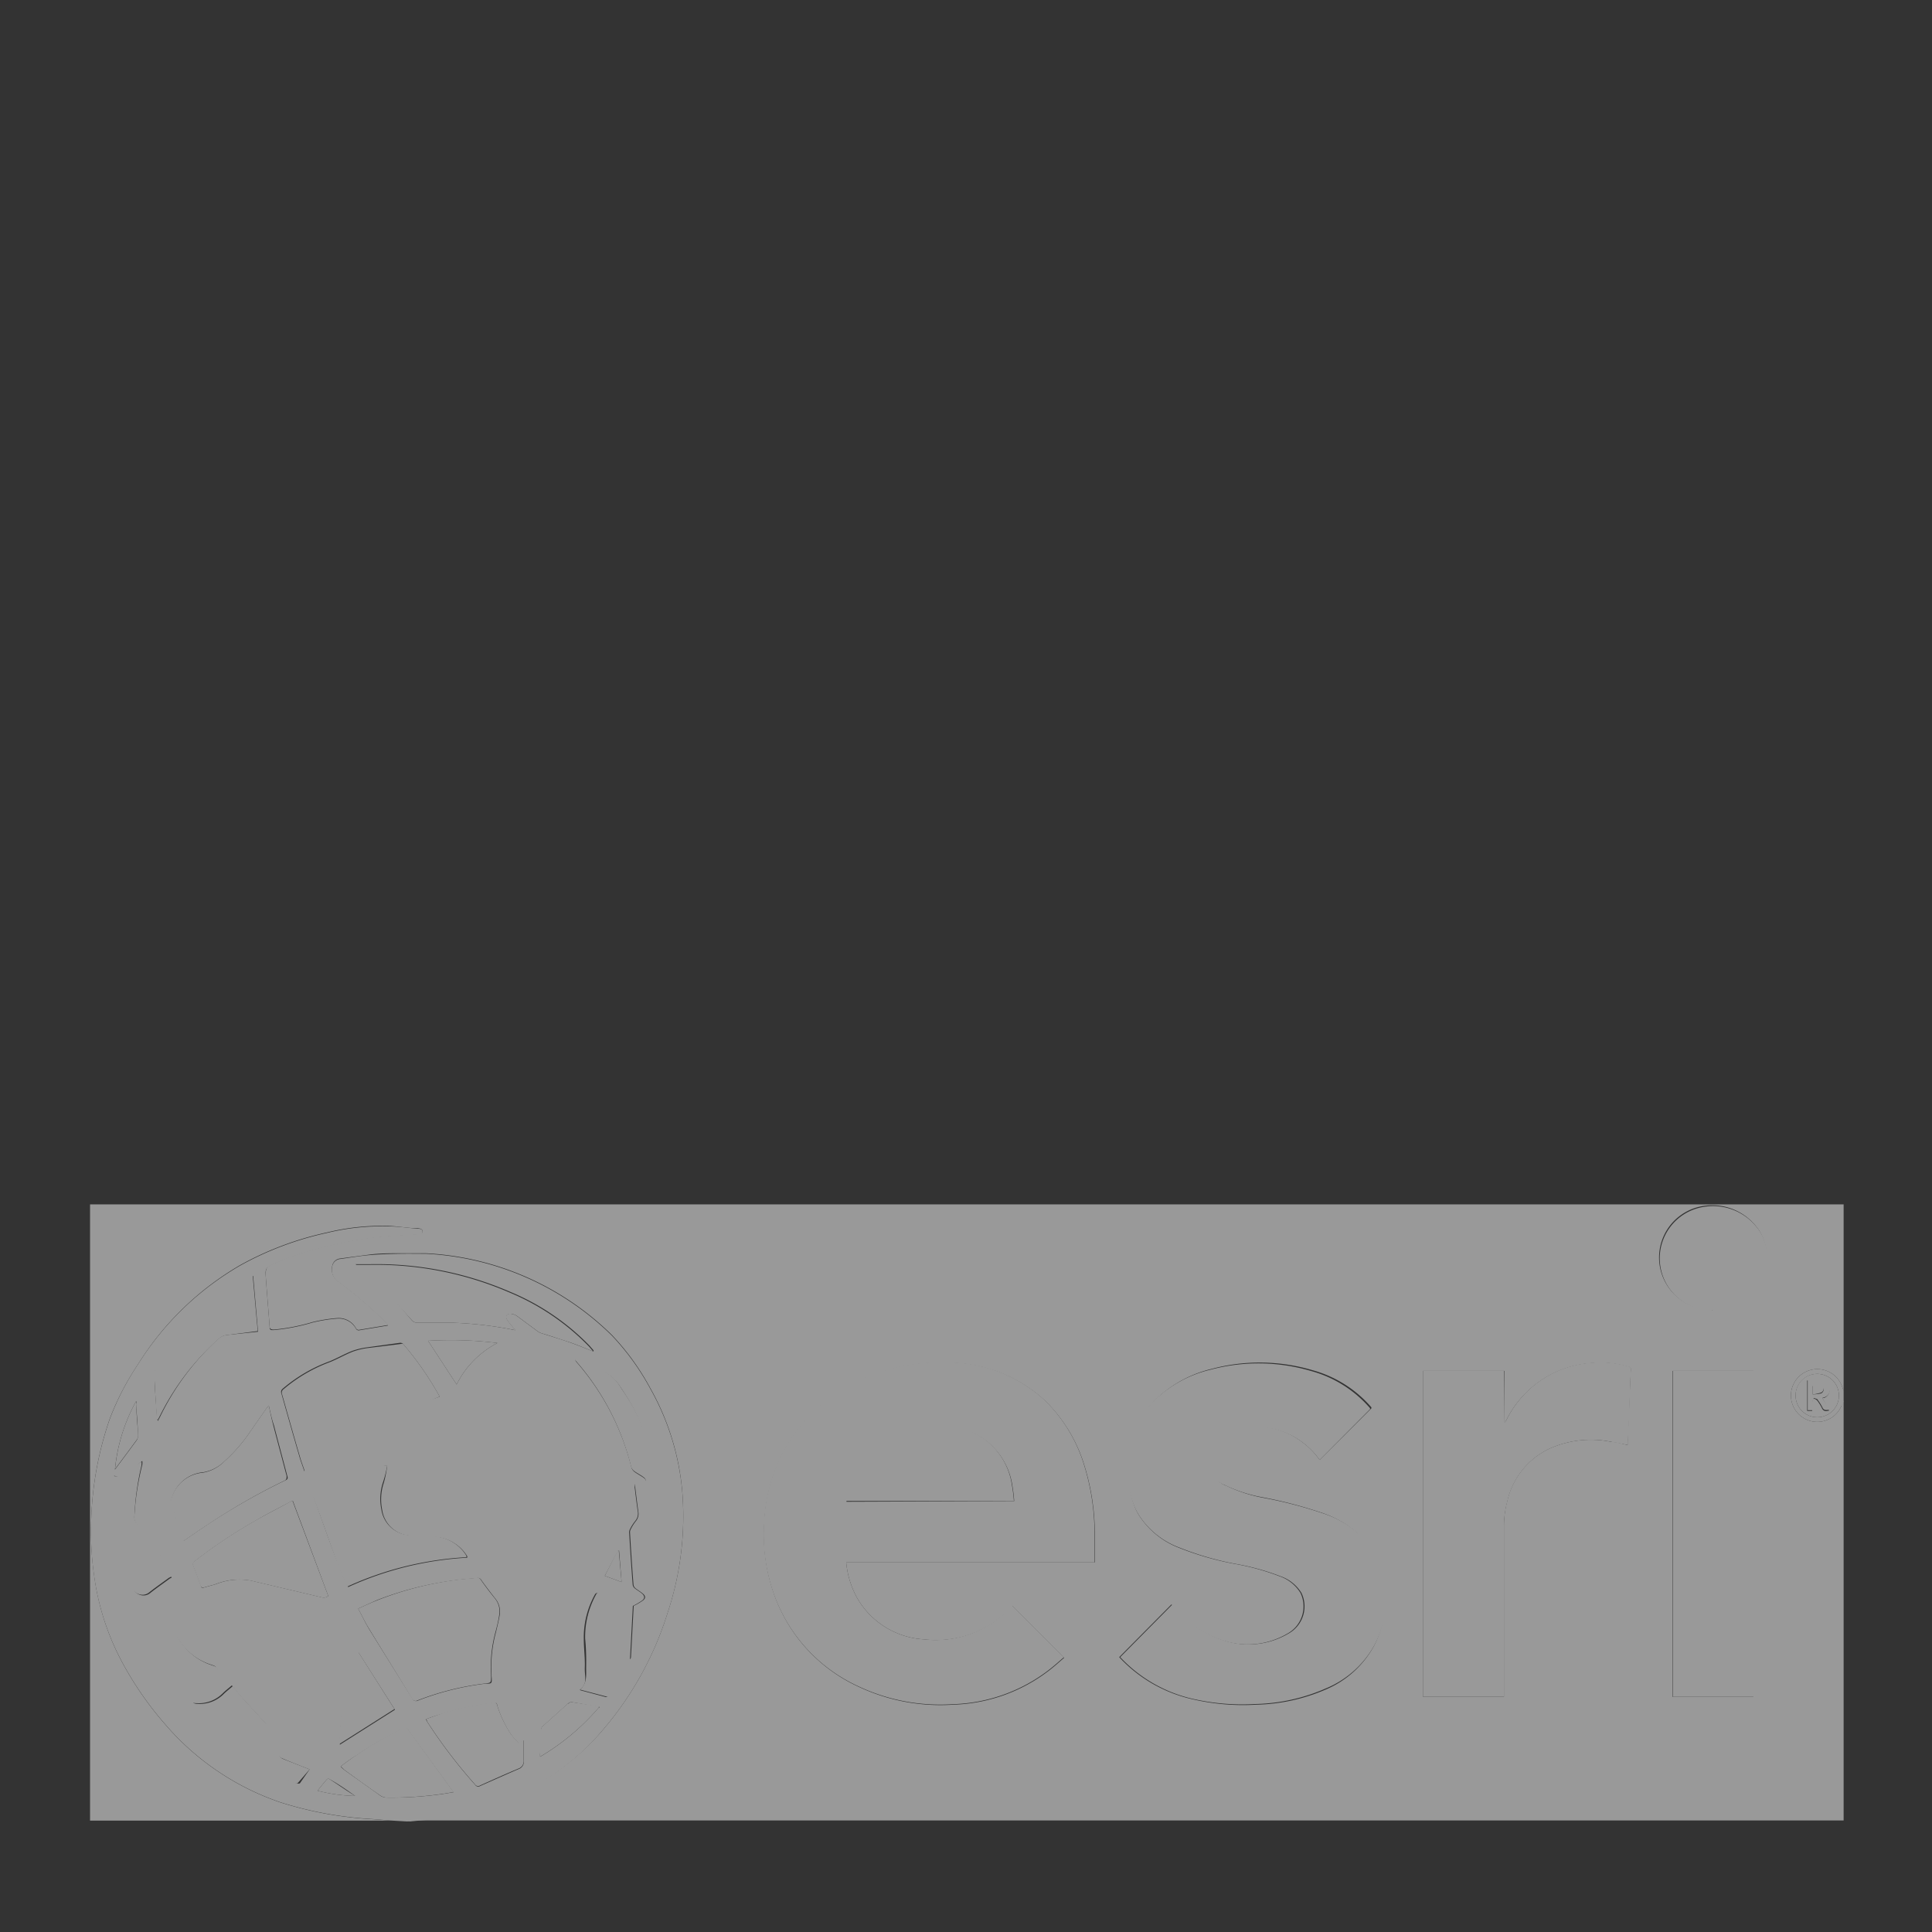 <svg id="Layer_1" data-name="Layer 1" xmlns="http://www.w3.org/2000/svg" viewBox="0 0 115 115"><rect x="0" y="0" width="115" height="115" fill="#333333" stroke="none"/><defs><style>.cls-1{opacity:0.5;}.cls-2{fill:#fff;}</style></defs><title>Logo</title><g class="cls-1"><path class="cls-2" d="M23.36,108.37h-18V71.69H109.74V82.77l-.07-.18a1.57,1.57,0,1,0-1.87,2,1.56,1.56,0,0,0,1.81-.91c0-.11.09-.21.13-.32v25H24.23a1.08,1.08,0,0,1,.19,0c.74-.08,1.48-.12,2.21-.23a16.68,16.68,0,0,0,3.31-1A14.37,14.37,0,0,0,35.86,103,19.69,19.69,0,0,0,39.74,96a18.19,18.19,0,0,0,.87-7.25,15.15,15.15,0,0,0-1.91-6.14,14.71,14.71,0,0,0-2.28-3.15,17,17,0,0,0-11.06-4.86c-.53,0-1.06,0-1.59,0s-1.2,0-1.79.08-1.14.15-1.72.23a.53.53,0,0,0-.48.42.87.87,0,0,0,.33.93,24,24,0,0,1,2.77,2.36,2.8,2.8,0,0,1,.22.25l-1.75.29a.19.19,0,0,1-.15-.08,1.17,1.17,0,0,0-1.15-.62,9,9,0,0,0-1.47.24,11.73,11.73,0,0,1-2.26.44c-.12,0-.25,0-.27-.16-.07-1-.16-2-.23-3,0-.53,0-.53.46-.76a16.64,16.64,0,0,1,3-1,21.21,21.21,0,0,1,3.44-.62c.71-.07,1.42-.09,2.12-.14.14,0,.31,0,.31-.16s-.16-.18-.29-.19c-.57,0-1.15-.12-1.73-.14a13.77,13.77,0,0,0-3.67.39,18.92,18.92,0,0,0-5.16,1.94A17.52,17.52,0,0,0,8.22,81.2a16.26,16.26,0,0,0-1.68,3.23,20.21,20.21,0,0,0-1.11,6,18.43,18.43,0,0,0,.17,3.32,15.2,15.2,0,0,0,1.51,4.89,19.88,19.88,0,0,0,2.72,4,15.68,15.68,0,0,0,6.87,4.65,22.11,22.11,0,0,0,5.52,1ZM50.37,93h14.8V91.41a13.84,13.84,0,0,0-.61-4.14,9.06,9.06,0,0,0-2.36-3.9,8.49,8.49,0,0,0-5.76-2.25,11.22,11.22,0,0,0-3.94.54,9.76,9.76,0,0,0-7,8.94,10.6,10.6,0,0,0,.56,4.25,9.55,9.55,0,0,0,5,5.53,11.41,11.41,0,0,0,5.66,1.09,9.82,9.82,0,0,0,5.68-2c.33-.25.64-.53.94-.79l-3.08-3.09a1.79,1.79,0,0,1-.14.18A6.12,6.12,0,0,1,55,97.58a4.91,4.91,0,0,1-4-2.5A5.39,5.39,0,0,1,50.37,93ZM78.55,86.9l3.08-3.07,0-.06a7.11,7.11,0,0,0-3.5-2.21,11.07,11.07,0,0,0-6-.08,7.17,7.17,0,0,0-3.3,1.79,5.55,5.55,0,0,0-1.64,3.94A5.4,5.4,0,0,0,67.68,90a4.89,4.89,0,0,0,2.47,2.12,17.71,17.71,0,0,0,3.52,1,14.29,14.29,0,0,1,2.48.7,2.37,2.37,0,0,1,1.26,1,1.85,1.85,0,0,1-.8,2.43,4.67,4.67,0,0,1-4,.33,5.58,5.58,0,0,1-2.16-1.36c-.25-.23-.48-.48-.72-.72l-3.11,3.14s0,0,0,0A8.49,8.49,0,0,0,71,101.15a13.21,13.21,0,0,0,3.76.32,11,11,0,0,0,4.19-.92A5.86,5.86,0,0,0,81.77,98a5.94,5.94,0,0,0,.62-3.61,4.76,4.76,0,0,0-1.08-2.64,6.19,6.19,0,0,0-2.71-1.73,25.62,25.62,0,0,0-3.47-.9,8.74,8.74,0,0,1-2.22-.72,1.52,1.52,0,0,1-1-1.32,1.74,1.74,0,0,1,1.1-1.74,4.32,4.32,0,0,1,4.28.34A4.69,4.69,0,0,1,78.55,86.9Zm11-5.3H84.7V101h4.82v-.26c0-3.26,0-6.52,0-9.79a5.92,5.92,0,0,1,.19-1.57,4.58,4.58,0,0,1,2.47-3.13,6,6,0,0,1,3.75-.42c.32,0,.63.12.95.18a.49.49,0,0,0,0-.11c.07-1.46.12-2.92.19-4.37,0-.13,0-.16-.15-.18a5.86,5.86,0,0,0-2.24-.21,6.11,6.11,0,0,0-5,3.36l-.1.17-.06,0Zm10,0V101h4.82V81.6Zm2.37-3.6,0,0a9.56,9.56,0,0,0,1.18-.26,3.05,3.05,0,0,0,1.67-4.4,3.33,3.33,0,0,0-3.41-1.55,3.1,3.1,0,0,0,.54,6.16Z"/><path class="cls-2" d="M23.36,108.37l-1.14-.09a22.11,22.11,0,0,1-5.52-1,15.68,15.68,0,0,1-6.87-4.65,19.88,19.88,0,0,1-2.72-4A15.2,15.2,0,0,1,5.6,93.77a18.43,18.43,0,0,1-.17-3.32,20.21,20.21,0,0,1,1.11-6A16.26,16.26,0,0,1,8.22,81.2a17.52,17.52,0,0,1,6.08-5.87,18.92,18.92,0,0,1,5.16-1.94A13.77,13.77,0,0,1,23.13,73c.58,0,1.16.09,1.73.14.13,0,.3,0,.29.19s-.17.16-.31.16c-.7.05-1.41.07-2.12.14a21.21,21.21,0,0,0-3.44.62,16.64,16.64,0,0,0-3,1c-.47.23-.49.23-.46.76.07,1,.16,2,.23,3,0,.2.15.16.27.16a11.73,11.73,0,0,0,2.26-.44,9,9,0,0,1,1.47-.24,1.17,1.17,0,0,1,1.15.62.19.19,0,0,0,.15.08l1.75-.29a2.8,2.8,0,0,0-.22-.25,24,24,0,0,0-2.77-2.36.87.87,0,0,1-.33-.93.53.53,0,0,1,.48-.42c.58-.08,1.14-.18,1.72-.23s1.19-.07,1.79-.08,1.06,0,1.59,0A17,17,0,0,1,36.42,79.5a14.71,14.71,0,0,1,2.28,3.15,15.15,15.15,0,0,1,1.91,6.14A18.19,18.19,0,0,1,39.74,96,19.69,19.69,0,0,1,35.86,103a14.37,14.37,0,0,1-5.92,4.19,16.68,16.68,0,0,1-3.31,1c-.73.11-1.47.15-2.21.23a1.08,1.08,0,0,0-.19,0Zm-4.93-3.05c-.56-.22-1.1-.43-1.64-.66a.4.4,0,0,1-.22-.2c-.22-.53-.41-1.08-.62-1.61a1.13,1.13,0,0,0-.19-.32l-1.31-1.42c-.22-.24-.42-.51-.65-.79-.19.17-.38.31-.54.47a2,2,0,0,1-1.55.59c-.29,0-.35-.08-.19-.33a6.37,6.37,0,0,1,.63-.82c.26-.29.55-.54.83-.81-.14-.24-.14-.24-.4-.33a3.53,3.53,0,0,1-1.88-1.4,2,2,0,0,1,0-2.43.19.19,0,0,0,0-.12l-.51-1.29-.14.07c-.38.28-.77.55-1.14.84a.64.64,0,0,1-1.07-.43.79.79,0,0,1,.37-.76l1.14-.81.2-.16c-.5-.67-1-1.32-1.49-2A.53.53,0,0,1,8,90.26a16.06,16.06,0,0,1,.47-3.07.87.87,0,0,0,0-.23l-.73.56c-.27.2-.52.47-.94.32a4.09,4.09,0,0,0,0,.46c0,.91,0,1.83,0,2.74a18.87,18.87,0,0,0,1,5.21,15.67,15.67,0,0,0,6.26,8.15,13.8,13.8,0,0,0,3.6,1.75.24.24,0,0,0,.19,0Zm7.74-22.19A18.61,18.61,0,0,0,24,80a.25.25,0,0,0-.2-.07l-1.95.27a4.34,4.34,0,0,0-.88.21c-.46.18-.89.43-1.35.62a9.13,9.13,0,0,0-2.78,1.62.25.25,0,0,0-.09.3c.35,1.24.7,2.48,1.06,3.71.08.3.2.59.3.9l.22-.08a28.84,28.84,0,0,1,4.41-1.46c.17,0,.23-.1.22-.27a1.73,1.73,0,0,1,.91-1.6c.41-.23.84-.43,1.26-.63S25.82,83.28,26.17,83.13ZM21.32,95.75c.23.43.42.84.65,1.22.85,1.38,1.71,2.74,2.56,4.12a.25.25,0,0,0,.36.13,16.5,16.5,0,0,1,4-1c.4,0,.4,0,.37-.44a.22.22,0,0,1,0-.08,7.8,7.8,0,0,1,.26-2.54c.08-.35.17-.7.22-1a1.22,1.22,0,0,0-.25-1q-.43-.54-.84-1.11a.22.22,0,0,0-.24-.12l-.86.08a19.58,19.58,0,0,0-5.1,1.23C22.06,95.41,21.7,95.58,21.32,95.75Zm1.73-8.53-.31.06a25.2,25.2,0,0,0-4,1.46c-.13.07-.16.12-.11.26.53,1.42,1,2.86,1.57,4.28.15.4.34.78.52,1.19a19.59,19.59,0,0,1,3.47-1.21,20,20,0,0,1,3.62-.54.41.41,0,0,0,0-.09,2.42,2.42,0,0,0-1.84-1.14c-.5,0-1,0-1.49-.08a1.79,1.79,0,0,1-1.73-1.53,3.12,3.12,0,0,1,.1-1.63A6.76,6.76,0,0,0,23.05,87.22Zm12.28-6.77,0-.07-.23-.27a14.13,14.13,0,0,0-4.72-3.21A20,20,0,0,0,22,75.25c-.27,0-.54,0-.84,0l.13.11c.52.45,1.08.87,1.58,1.36S24,78,24.53,78.61a.42.42,0,0,0,.26.12c.67,0,1.34,0,2,0a22.84,22.84,0,0,1,3.49.37l.39.08c-.07-.09-.11-.13-.14-.18a3.17,3.17,0,0,1-.36-.46c-.12-.2,0-.36.23-.34a.86.86,0,0,1,.35.12l1.2.89a.89.89,0,0,0,.25.14c.52.17,1,.31,1.56.5S34.79,80.24,35.33,80.45ZM19.54,95l-2.11-5.67-.16.07c-.67.36-1.35.7-2,1.08a31,31,0,0,0-3.68,2.45.2.2,0,0,0-.08.26c.16.4.3.8.45,1.2,0,.11.08.14.2.1l.68-.19a3.82,3.82,0,0,1,2.09-.22l4.23,1A.44.44,0,0,0,19.54,95ZM16,83.66a2.5,2.5,0,0,0-.18.23l-.9,1.29A9.6,9.6,0,0,1,13.34,87a2.35,2.35,0,0,1-1.23.63,2.14,2.14,0,0,0-1.88,1.54.39.39,0,0,0,0,.26c.1.41.21.83.34,1.23s.22.7.35,1.06l.12-.08c.46-.31.92-.64,1.39-.94A38.09,38.09,0,0,1,17,88.11c.14-.06.14-.14.1-.26-.26-1-.53-2-.79-3C16.18,84.48,16.1,84.09,16,83.66Zm21.77,4.7a.37.37,0,0,0,0,.11c.06.49.12,1,.19,1.48a.69.69,0,0,1-.14.57,2.63,2.63,0,0,0-.31.48.39.39,0,0,0-.06.21c.06,1.05.13,2.09.21,3.13a.34.34,0,0,0,.13.21c.14.11.31.2.44.32s.17.26,0,.39a3.76,3.76,0,0,1-.56.33l-.17,3.18a.75.75,0,0,0,.14-.24,27.43,27.43,0,0,0,1.14-3.42,15.42,15.42,0,0,0,.46-5.89,17.17,17.17,0,0,0-.71-3.33A11,11,0,0,0,37,82.67a2.61,2.61,0,0,0-1.17-1.08c-.29-.1-.56-.25-.85-.37l-.73-.29a.2.2,0,0,0,.06.14,15,15,0,0,1,3.28,6.3.51.51,0,0,0,.19.25c.19.14.41.24.59.39a.33.33,0,0,1,.1.27s-.14.12-.22.13A4.12,4.12,0,0,1,37.78,88.36Zm-12.41,14,.1.18a30.8,30.8,0,0,0,2.83,3.71.21.21,0,0,0,.29.06c.75-.33,1.51-.67,2.27-1a.47.47,0,0,0,.33-.5c0-.4,0-.81,0-1.22l-.31.18c-.15-.18-.33-.35-.46-.54a6.75,6.75,0,0,1-.82-1.74c0-.12-.08-.15-.21-.13a18,18,0,0,0-3,.64C26.07,102.07,25.73,102.2,25.37,102.32Zm-10-23.09-.29-3.32a.75.75,0,0,0-.13.06c-.3.19-.61.38-.91.59a21.18,21.18,0,0,0-4.68,4.77.77.77,0,0,0-.15.43c0,.89.1,1.78.15,2.67l.05.11.14-.27A15.19,15.19,0,0,1,13,79.69a.91.91,0,0,1,.54-.23Zm4.94,25.91c.09.08.16.15.23.2.71.51,1.41,1,2.13,1.52A.72.72,0,0,0,23,107a21.61,21.61,0,0,0,3.32-.21l.68-.11a.79.79,0,0,1-.11-.14L24.31,103a.21.21,0,0,0-.31-.1,19.14,19.14,0,0,0-2.75,1.57C20.93,104.65,20.62,104.89,20.28,105.14Zm14.24-4.57L36,101a.18.18,0,0,0,.14,0,2.26,2.26,0,0,0,.77-1.49c0-.19,0-.38,0-.57,0-1.17,0-2.34,0-3.51a.25.25,0,0,0-.12-.2c-.4-.15-.8-.28-1.21-.41a.17.17,0,0,0-.15.06,5.22,5.22,0,0,0-.68,2.68c0,.56.08,1.12.06,1.69S35,100.2,34.52,100.57Zm-13.2-2.25c0,.05,0,.07-.05.1-.11.39-.21.79-.34,1.17a12.13,12.13,0,0,0-.5,1.51c-.13.77-.16,1.55-.22,2.33a2.47,2.47,0,0,0,0,.38l3.28-2.08Zm14.33,3.31,0-.07L34,101.31c-.06,0-.15.06-.21.11l-1.49,1.34a.31.31,0,0,0-.09.2q0,.71-.06,1.41a.72.72,0,0,0,0,.2A13.84,13.84,0,0,0,35.65,101.63ZM25.48,79.81l1.7,2.6a5.58,5.58,0,0,1,2.43-2.47A22.8,22.8,0,0,0,25.48,79.81ZM8.11,83.39a10.44,10.44,0,0,0-1.27,4.09s0,0,0,0c.43-.58.86-1.15,1.29-1.74a.46.46,0,0,0,.08-.28c0-.63-.07-1.26-.11-1.89C8.13,83.49,8.12,83.45,8.11,83.39Zm10.79,23.2a9.74,9.74,0,0,0,2.24.31c-.5-.36-1-.71-1.53-1a.13.13,0,0,0-.14,0C19.28,106.11,19.1,106.34,18.9,106.59ZM37,94.17l-.15-1.88h-.06L36,93.8Z"/><path class="cls-2" d="M109.74,83.36c0,.11-.08.21-.13.32a1.56,1.56,0,0,1-1.81.91,1.57,1.57,0,1,1,1.87-2l.07.18Zm-1.57-1.58a1.29,1.29,0,0,0,0,2.58,1.29,1.29,0,1,0,0-2.58Z"/><path class="cls-2" d="M50.37,93A5.39,5.39,0,0,0,51,95.08a4.91,4.91,0,0,0,4,2.5,6.12,6.12,0,0,0,5.1-1.84,1.79,1.79,0,0,0,.14-.18l3.08,3.09c-.3.26-.61.54-.94.79a9.82,9.82,0,0,1-5.68,2,11.41,11.41,0,0,1-5.66-1.09,9.55,9.55,0,0,1-5-5.53,10.6,10.6,0,0,1-.56-4.25,9.76,9.76,0,0,1,7-8.94,11.22,11.22,0,0,1,3.94-.54,8.49,8.49,0,0,1,5.76,2.25,9.06,9.06,0,0,1,2.36,3.9,13.84,13.84,0,0,1,.61,4.14V93Zm10-3.65a8.9,8.9,0,0,0-.11-.92,4.12,4.12,0,0,0-2.07-3,5.4,5.4,0,0,0-2.36-.64,5.3,5.3,0,0,0-3.14.7,4.72,4.72,0,0,0-2.09,2.9c-.09.32-.15.65-.22,1Z"/><path class="cls-2" d="M78.55,86.9a4.69,4.69,0,0,0-1.21-1.18,4.32,4.32,0,0,0-4.28-.34A1.74,1.74,0,0,0,72,87.12a1.52,1.52,0,0,0,1,1.32,8.74,8.74,0,0,0,2.22.72,25.62,25.62,0,0,1,3.47.9,6.19,6.19,0,0,1,2.71,1.73,4.76,4.76,0,0,1,1.08,2.64A5.94,5.94,0,0,1,81.77,98a5.86,5.86,0,0,1-2.87,2.51,11,11,0,0,1-4.19.92,13.21,13.21,0,0,1-3.76-.32,8.49,8.49,0,0,1-4.27-2.47s0,0,0,0l3.11-3.14c.24.24.47.49.72.72a5.58,5.58,0,0,0,2.16,1.36,4.67,4.67,0,0,0,4-.33,1.85,1.85,0,0,0,.8-2.43,2.37,2.37,0,0,0-1.26-1,14.29,14.29,0,0,0-2.48-.7,17.71,17.71,0,0,1-3.52-1A4.89,4.89,0,0,1,67.68,90a5.4,5.4,0,0,1-.57-2.74,5.55,5.55,0,0,1,1.64-3.94,7.17,7.17,0,0,1,3.3-1.79,11.07,11.07,0,0,1,6,.08,7.11,7.11,0,0,1,3.5,2.21l0,.06Z"/><path class="cls-2" d="M89.53,81.6v3.05l.06,0,.1-.17a6.11,6.11,0,0,1,5-3.36,5.86,5.86,0,0,1,2.24.21c.1,0,.15.05.15.18C97,83,97,84.44,96.89,85.9a.49.49,0,0,1,0,.11c-.32-.06-.63-.13-.95-.18a6,6,0,0,0-3.75.42,4.58,4.58,0,0,0-2.47,3.13A5.92,5.92,0,0,0,89.52,91c0,3.27,0,6.53,0,9.79V101H84.7V81.6Z"/><path class="cls-2" d="M99.57,81.6h4.82V101H99.57Z"/><path class="cls-2" d="M101.94,78a3.1,3.1,0,0,1-.54-6.16,3.33,3.33,0,0,1,3.41,1.55,3.05,3.05,0,0,1-1.67,4.4,9.56,9.56,0,0,1-1.18.26Z"/><path class="cls-2" d="M18.43,105.32l-.71.82a.24.24,0,0,1-.19,0,13.8,13.8,0,0,1-3.6-1.75,15.67,15.67,0,0,1-6.26-8.15,18.87,18.87,0,0,1-1-5.21c0-.91,0-1.83,0-2.74a4.09,4.09,0,0,1,0-.46c.42.15.67-.12.94-.32L8.42,87a.87.87,0,0,1,0,.23A16.06,16.06,0,0,0,8,90.26a.53.53,0,0,0,.12.38c.5.64,1,1.29,1.49,2l-.2.16-1.14.81a.79.79,0,0,0-.37.76.64.64,0,0,0,1.07.43c.37-.29.76-.56,1.14-.84l.14-.07.51,1.29a.19.19,0,0,1,0,.12,2,2,0,0,0,0,2.43,3.53,3.53,0,0,0,1.88,1.4c.26.09.26.09.4.33-.28.27-.57.52-.83.81a6.37,6.37,0,0,0-.63.82c-.16.25-.1.32.19.33a2,2,0,0,0,1.55-.59c.16-.16.35-.3.54-.47.23.28.43.55.65.79l1.31,1.42a1.13,1.13,0,0,1,.19.32c.21.53.4,1.08.62,1.61a.4.4,0,0,0,.22.2C17.33,104.89,17.87,105.1,18.43,105.32Z"/><path class="cls-2" d="M26.17,83.13c-.35.15-.68.28-1,.43s-.85.4-1.26.63a1.73,1.73,0,0,0-.91,1.6c0,.17-.05.23-.22.27a28.84,28.84,0,0,0-4.41,1.46l-.22.08c-.1-.31-.22-.6-.3-.9-.36-1.23-.71-2.47-1.06-3.71a.25.25,0,0,1,.09-.3,9.13,9.13,0,0,1,2.78-1.62c.46-.19.89-.44,1.35-.62a4.34,4.34,0,0,1,.88-.21L23.84,80A.25.25,0,0,1,24,80,18.61,18.61,0,0,1,26.17,83.13Z"/><path class="cls-2" d="M21.32,95.75c.38-.17.74-.34,1.1-.48A19.58,19.58,0,0,1,27.52,94l.86-.08a.22.22,0,0,1,.24.12q.4.57.84,1.11a1.22,1.22,0,0,1,.25,1c-.05.35-.14.7-.22,1a7.8,7.8,0,0,0-.26,2.54.22.22,0,0,0,0,.08c0,.4,0,.4-.37.44a16.5,16.5,0,0,0-4,1,.25.25,0,0,1-.36-.13C23.68,99.71,22.82,98.35,22,97,21.74,96.59,21.55,96.18,21.32,95.75Z"/><path class="cls-2" d="M23.05,87.22a6.76,6.76,0,0,1-.25,1,3.12,3.12,0,0,0-.1,1.63,1.79,1.79,0,0,0,1.73,1.53c.49,0,1,0,1.49.08a2.42,2.42,0,0,1,1.84,1.14.41.41,0,0,1,0,.09,20,20,0,0,0-3.62.54,19.59,19.59,0,0,0-3.47,1.21c-.18-.41-.37-.79-.52-1.19-.53-1.42-1-2.86-1.57-4.28-.05-.14,0-.19.11-.26a25.2,25.2,0,0,1,4-1.46Z"/><path class="cls-2" d="M35.33,80.45c-.54-.21-1-.42-1.56-.6s-1-.33-1.56-.5a.89.89,0,0,1-.25-.14l-1.2-.89a.86.86,0,0,0-.35-.12c-.23,0-.35.14-.23.34a3.17,3.17,0,0,0,.36.46s.07.09.14.18l-.39-.08a22.84,22.84,0,0,0-3.49-.37c-.67,0-1.34,0-2,0a.42.42,0,0,1-.26-.12c-.57-.62-1.12-1.26-1.71-1.85s-1.06-.91-1.58-1.36l-.13-.11c.3,0,.57,0,.84,0a20,20,0,0,1,8.38,1.65,14.13,14.13,0,0,1,4.72,3.21l.23.27Z"/><path class="cls-2" d="M19.54,95a.44.44,0,0,1-.4.08l-4.23-1a3.82,3.82,0,0,0-2.09.22l-.68.19c-.12,0-.16,0-.2-.1-.15-.4-.29-.8-.45-1.2a.2.2,0,0,1,.08-.26,31,31,0,0,1,3.68-2.45c.67-.38,1.35-.72,2-1.08l.16-.07Z"/><path class="cls-2" d="M16,83.66c.09.43.17.82.27,1.2.26,1,.53,2,.79,3,0,.12,0,.2-.1.26a38.09,38.09,0,0,0-4.56,2.61c-.47.3-.93.63-1.39.94l-.12.08c-.13-.36-.25-.71-.35-1.06s-.24-.82-.34-1.23a.39.39,0,0,1,0-.26,2.14,2.14,0,0,1,1.88-1.54A2.35,2.35,0,0,0,13.34,87a9.6,9.6,0,0,0,1.59-1.84l.9-1.29A2.5,2.5,0,0,1,16,83.66Z"/><path class="cls-2" d="M37.78,88.36a4.12,4.12,0,0,0,.45,0c.08,0,.21-.08.22-.13a.33.33,0,0,0-.1-.27c-.18-.15-.4-.25-.59-.39a.51.51,0,0,1-.19-.25,15,15,0,0,0-3.28-6.3.2.2,0,0,1-.06-.14l.73.29c.29.12.56.27.85.37A2.61,2.61,0,0,1,37,82.67a11,11,0,0,1,1.58,3.22,17.17,17.17,0,0,1,.71,3.33,15.42,15.42,0,0,1-.46,5.89,27.43,27.43,0,0,1-1.14,3.42.75.75,0,0,1-.14.24l.17-3.18a3.76,3.76,0,0,0,.56-.33c.16-.13.15-.26,0-.39s-.3-.21-.44-.32a.34.34,0,0,1-.13-.21c-.08-1-.15-2.08-.21-3.13a.39.39,0,0,1,.06-.21,2.63,2.63,0,0,1,.31-.48A.69.69,0,0,0,38,90c-.07-.49-.13-1-.19-1.48A.37.37,0,0,1,37.78,88.36Z"/><path class="cls-2" d="M25.37,102.32c.36-.12.7-.25,1-.35a18,18,0,0,1,3-.64c.13,0,.17,0,.21.13a6.75,6.75,0,0,0,.82,1.74c.13.19.31.36.46.54l.31-.18c0,.41,0,.82,0,1.22a.47.47,0,0,1-.33.5c-.76.32-1.52.66-2.27,1a.21.21,0,0,1-.29-.06,30.8,30.8,0,0,1-2.83-3.71Z"/><path class="cls-2" d="M15.34,79.23l-1.78.23a.91.91,0,0,0-.54.23,15.19,15.19,0,0,0-3.5,4.58l-.14.27-.05-.11c-.05-.89-.11-1.78-.15-2.67a.77.77,0,0,1,.15-.43A21.18,21.18,0,0,1,14,76.56c.3-.21.61-.4.91-.59a.75.75,0,0,1,.13-.06Z"/><path class="cls-2" d="M20.28,105.14c.34-.25.65-.49,1-.71A19.14,19.14,0,0,1,24,102.86a.21.21,0,0,1,.31.1l2.59,3.57a.79.79,0,0,0,.11.14l-.68.11A21.61,21.61,0,0,1,23,107a.72.72,0,0,1-.37-.13c-.72-.5-1.42-1-2.13-1.52C20.44,105.29,20.37,105.22,20.28,105.14Z"/><path class="cls-2" d="M34.52,100.57c.45-.37.36-.88.37-1.34s0-1.13-.06-1.69a5.22,5.22,0,0,1,.68-2.68.17.17,0,0,1,.15-.06c.41.13.81.26,1.21.41a.25.25,0,0,1,.12.2c0,1.17,0,2.34,0,3.51,0,.19,0,.38,0,.57a2.26,2.26,0,0,1-.77,1.49.18.18,0,0,1-.14,0Z"/><path class="cls-2" d="M21.32,98.32l2.16,3.41-3.28,2.08a2.47,2.47,0,0,1,0-.38c.06-.78.09-1.56.22-2.33a12.13,12.13,0,0,1,.5-1.51c.13-.38.23-.78.34-1.17C21.28,98.39,21.3,98.37,21.32,98.32Z"/><path class="cls-2" d="M35.65,101.63a13.84,13.84,0,0,1-3.51,2.94.72.72,0,0,1,0-.2q0-.7.06-1.41a.31.31,0,0,1,.09-.2l1.49-1.34c.06,0,.15-.12.21-.11l1.65.25Z"/><path class="cls-2" d="M25.48,79.81a22.8,22.8,0,0,1,4.13.13,5.58,5.58,0,0,0-2.43,2.47Z"/><path class="cls-2" d="M8.11,83.39c0,.06,0,.1,0,.14,0,.63.08,1.26.11,1.89a.46.46,0,0,1-.08.28c-.43.59-.86,1.16-1.29,1.74,0,0,0,0,0,0A10.44,10.44,0,0,1,8.11,83.39Z"/><path class="cls-2" d="M18.9,106.59c.2-.25.38-.48.57-.69a.13.13,0,0,1,.14,0c.52.33,1,.68,1.53,1A9.74,9.74,0,0,1,18.9,106.59Z"/><path class="cls-2" d="M37,94.17l-1-.37.77-1.52h.06Z"/><path class="cls-2" d="M108.17,81.78a1.29,1.29,0,1,1-1.29,1.27A1.27,1.27,0,0,1,108.17,81.78Zm.3,1.43.1,0a.48.48,0,0,0,.33-.47.45.45,0,0,0-.33-.48c-.32-.06-.65-.06-1-.09v1.81h.3a4.82,4.82,0,0,1,0-.54.73.73,0,0,1,.07-.19c.08,0,.18.06.23.12a2.86,2.86,0,0,1,.28.45c.09.2.24.19.43.14Z"/><path class="cls-2" d="M60.35,89.34h-10c.07-.34.13-.67.22-1a4.72,4.72,0,0,1,2.09-2.9,5.3,5.3,0,0,1,3.14-.7,5.4,5.4,0,0,1,2.36.64,4.12,4.12,0,0,1,2.07,3A8.9,8.9,0,0,1,60.35,89.34Z"/><path class="cls-2" d="M108.47,83.21l.44.71c-.19,0-.34.06-.43-.14a2.86,2.86,0,0,0-.28-.45c0-.06-.15-.08-.23-.12a.73.73,0,0,0-.07.19,4.82,4.82,0,0,0,0,.54h-.3V82.13c.33,0,.66,0,1,.09a.45.45,0,0,1,.33.48.48.48,0,0,1-.33.47ZM107.9,83a2.45,2.45,0,0,0,.5-.06.27.27,0,0,0,.15-.23c0-.07-.09-.18-.16-.2a2.54,2.54,0,0,0-.49,0Z"/><path class="cls-2" d="M107.9,83v-.54a2.54,2.54,0,0,1,.49,0c.07,0,.17.13.16.2a.27.27,0,0,1-.15.23A2.45,2.45,0,0,1,107.9,83Z"/></g></svg>